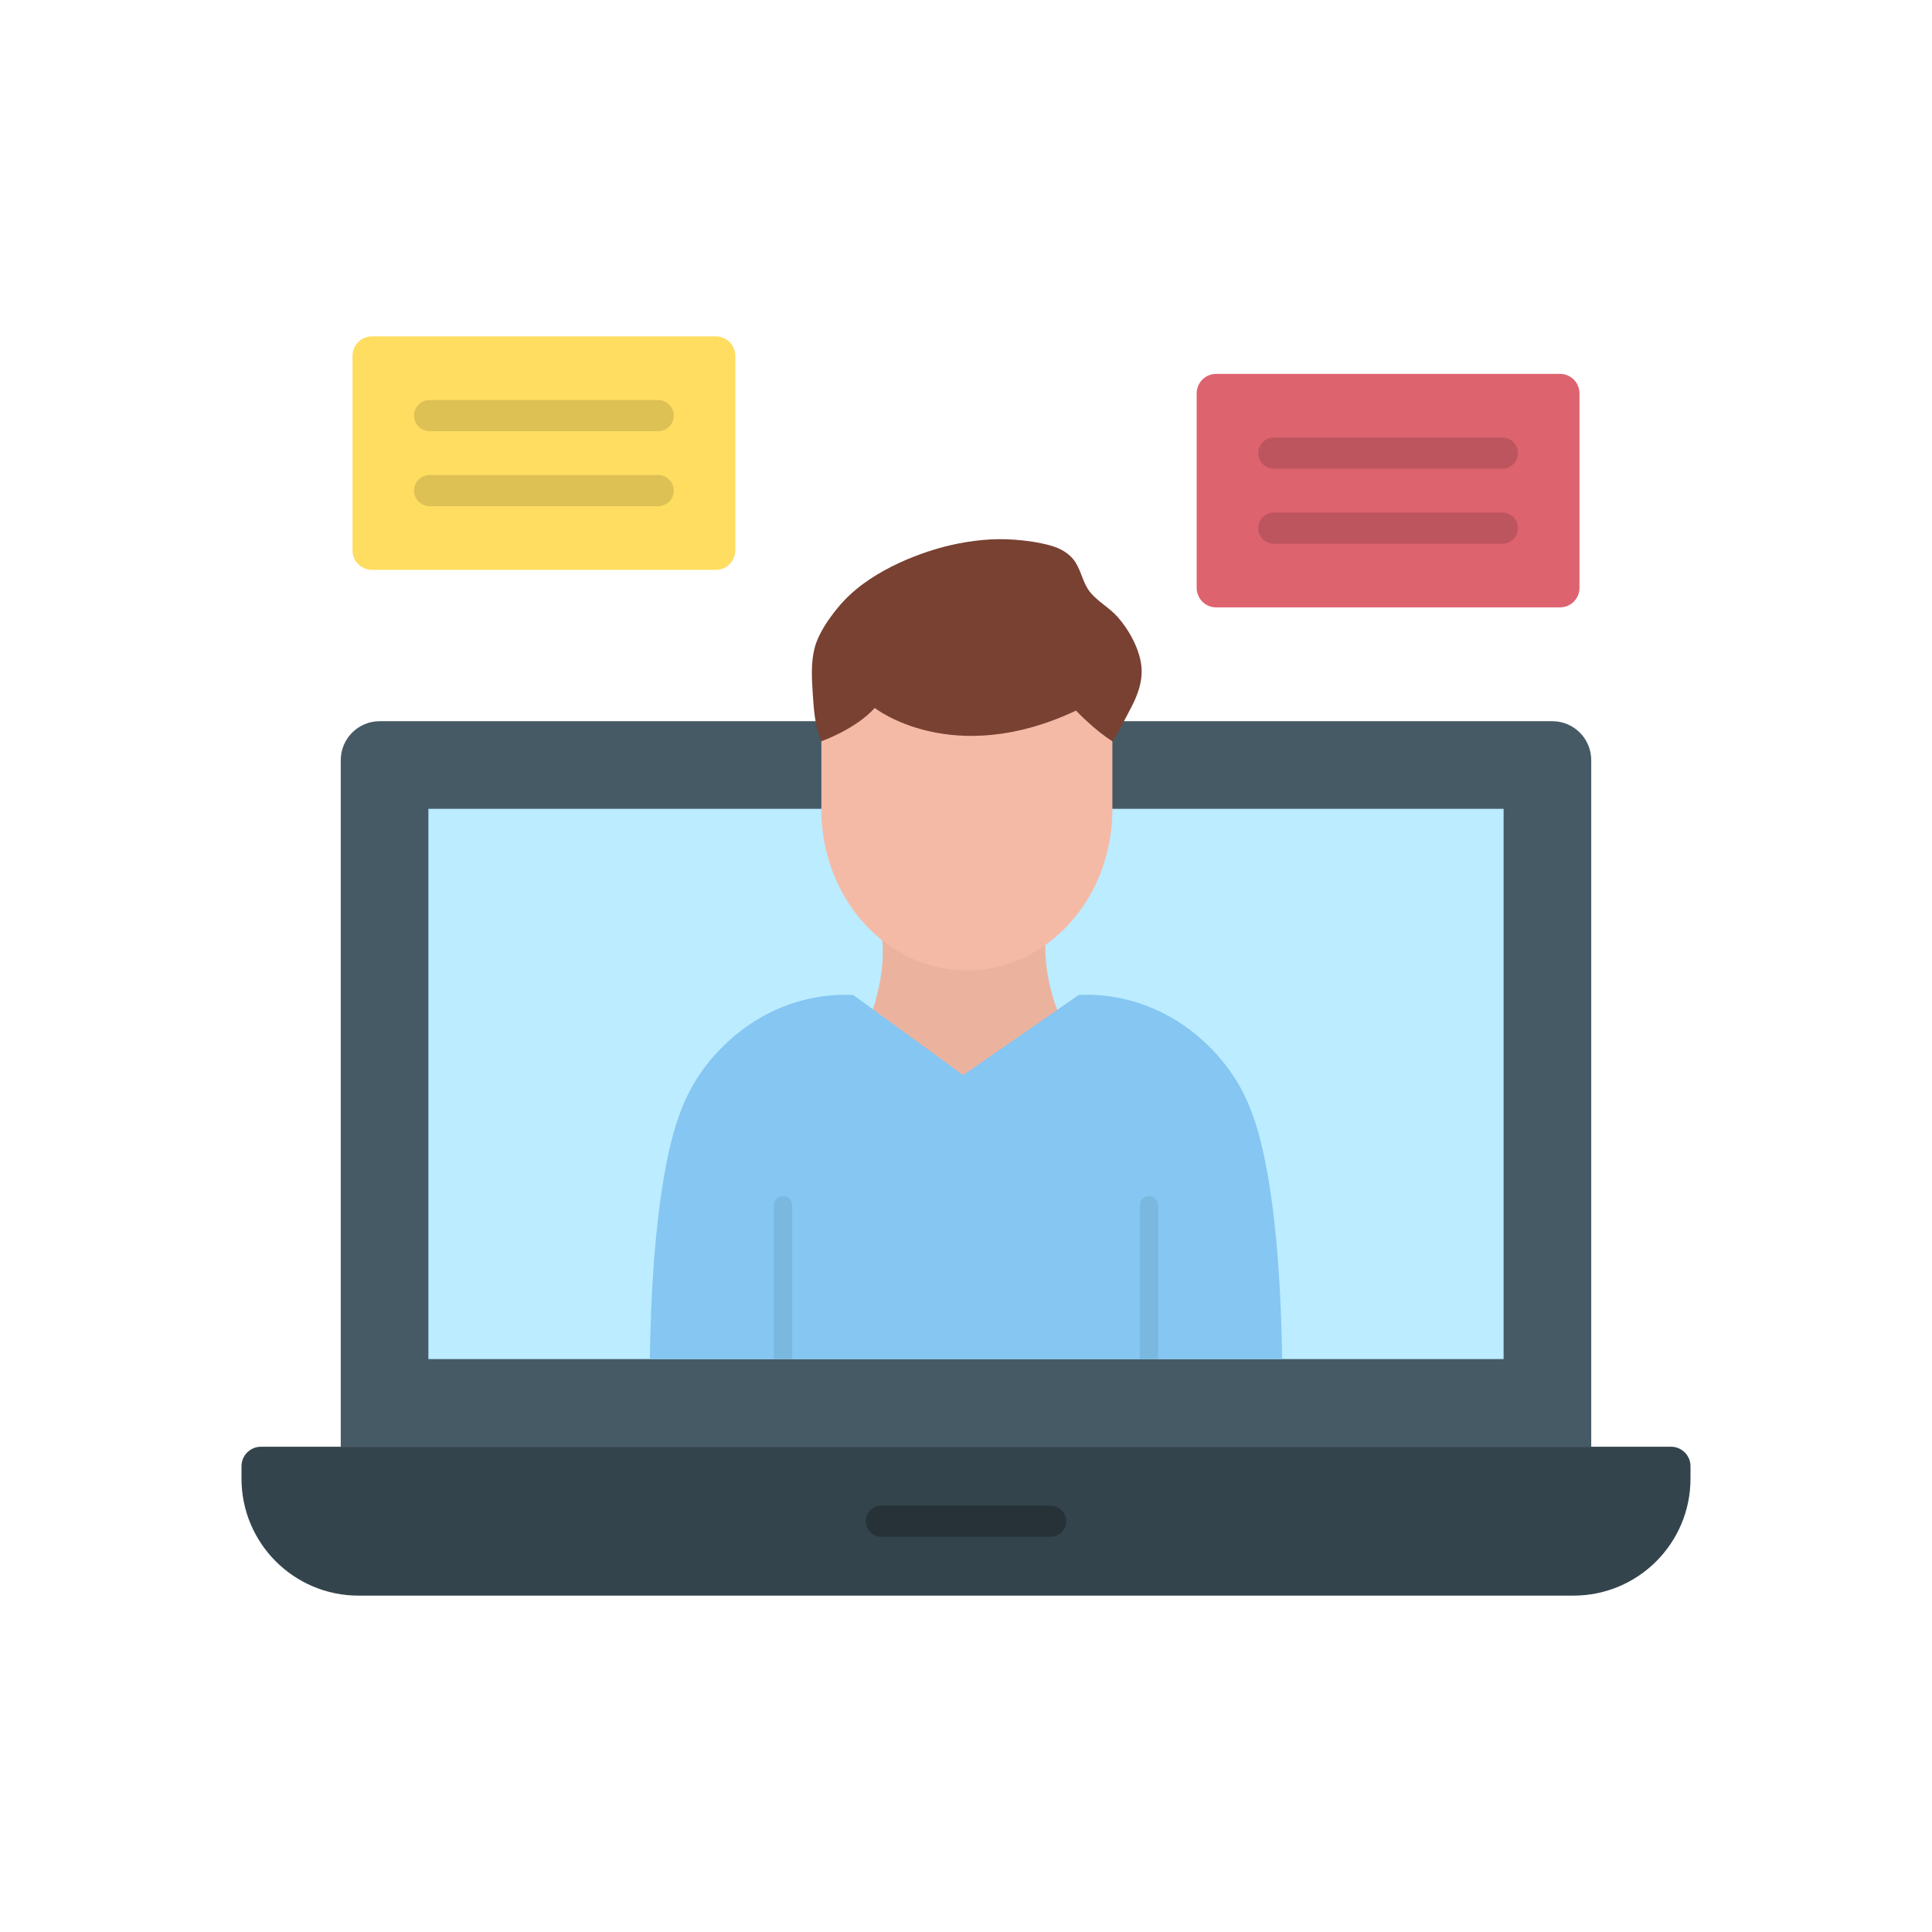 <?xml version="1.0" encoding="utf-8"?>
<!-- Generator: Adobe Illustrator 23.0.2, SVG Export Plug-In . SVG Version: 6.00 Build 0)  -->
<svg version="1.1" id="Layer_1" xmlns="http://www.w3.org/2000/svg" xmlns:xlink="http://www.w3.org/1999/xlink" x="0px" y="0px"
	 viewBox="0 0 2048 2048" style="enable-background:new 0 0 2048 2048;" xml:space="preserve">
<style type="text/css">
	.st0{fill:#465A65;}
	.st1{fill:#BBECFF;}
	.st2{fill:#EBB39E;}
	.st3{fill:#85C6F2;}
	.st4{fill:#7BB8E0;}
	.st5{fill:#784132;}
	.st6{fill:#F4BAA6;}
	.st7{fill:#33444D;}
	.st8{fill:#263238;}
	.st9{fill:#DD636E;}
	.st10{fill:#BD555E;}
	.st11{fill:#FEDD61;}
	.st12{fill:#DEC155;}
</style>
<g>
	<path class="st0" d="M361.22,805.78c0-22.8,18.49-41.29,41.29-41.29h1242.98c22.8,0,41.29,18.49,41.29,41.29v727.82H361.22V805.78z
		"/>
	<rect x="454.12" y="857.39" class="st1" width="1139.76" height="583.3"/>
	<g>
		<g>
			<path class="st2" d="M1110.36,982.42V849.21H930.88v126.27c2.66,11.75,5.31,19.24,4.93,36.27c-0.61,27.52-8.19,54.07-16.03,73.37
				v150.11h206.8v-149.93c-9.11-20.5-17.85-47.86-18.52-77.82C1107.81,996.32,1108.86,989.27,1110.36,982.42L1110.36,982.42
				L1110.36,982.42z"/>
		</g>
		<path class="st3" d="M1359.07,1440.69H688.93c0.63-53.71,4.4-165.84,25.08-239.67c6.15-21.95,13.27-38.63,22.4-53.9
			c5.13-8.58,27.57-44.65,71.41-69.32c40.73-22.93,78.48-23.94,96.61-23.1l20.88,15.23l6.84,5l88.76,64.73l93.26-64.6l6.43-4.46
			l22.95-15.9c18.13-0.84,55.88,0.18,96.61,23.1c43.84,24.67,66.28,60.74,71.41,69.32c9.13,15.28,16.25,31.96,22.4,53.9
			C1354.67,1274.85,1358.44,1386.98,1359.07,1440.69z"/>
		<g>
			<g>
				<path class="st4" d="M839.79,1277.75v162.94h-19.47v-162.94c0-5.37,4.36-9.72,9.73-9.72
					C835.43,1268.03,839.79,1272.38,839.79,1277.75z"/>
			</g>
			<g>
				<path class="st4" d="M1227.67,1277.75v162.94h-19.46v-162.94c0-5.37,4.36-9.72,9.72-9.72
					C1223.32,1268.03,1227.67,1272.38,1227.67,1277.75z"/>
			</g>
		</g>
		<path class="st5" d="M870.68,785.74c-6.9-15.96-8.11-34.1-9.21-51.75c-0.95-15.18-1.83-30.91,1.72-45.79
			c3.76-15.78,14.83-31.67,24.55-43.54c2.13-2.61,4.34-5.13,6.63-7.57c32.43-34.7,85.86-52.88,113.03-59.12
			c22.01-5.06,45.28-7.63,68.01-5.88c12.67,0.98,25.95,2.76,38.28,6.22c10.13,2.84,20.16,8.21,26.25,17.61
			c6.55,10.13,8.14,22.93,15.98,32.21c8.56,10.13,20.24,16.17,29,26.06c11.72,13.23,23.38,34.05,25.07,52.71
			c1.52,16.81-5.13,32.68-12.8,46.69c-1.31,2.39-14.94,29.34-18.01,32.15H870.68z"/>
		<path class="st6" d="M1179.18,785.74v72.16c0,94.31-69.06,170.77-154.25,170.77h0c-85.19,0-154.25-76.46-154.25-170.77v-72.16
			c0,0,35.94-12.43,56.58-35.28c0,0,81.92,64.74,213.36,2.81C1140.61,753.27,1160.35,774.11,1179.18,785.74z"/>
	</g>
	<path class="st7" d="M1771.35,1533.59H276.65c-11.4,0-20.65,9.24-20.65,20.65v13.16c0,68.5,55.53,124.03,124.03,124.03h1287.94
		c68.5,0,124.03-55.53,124.03-124.03v-13.16C1792,1542.83,1782.76,1533.59,1771.35,1533.59z"/>
	<g>
		<path class="st8" d="M1113.67,1629.03H934.33c-9.12,0-16.52-7.39-16.52-16.52c0-9.12,7.39-16.52,16.52-16.52h179.35
			c9.12,0,16.52,7.39,16.52,16.52C1130.19,1621.63,1122.8,1629.03,1113.67,1629.03z"/>
	</g>
	<g>
		<g>
			<path class="st9" d="M1653.68,643.83h-364.51c-11.4,0-20.65-9.24-20.65-20.65v-206.2c0-11.4,9.24-20.65,20.65-20.65h364.51
				c11.4,0,20.65,9.24,20.65,20.65v206.2C1674.32,634.58,1665.08,643.83,1653.68,643.83z"/>
			<g>
				<g>
					<path class="st10" d="M1592.57,496.83h-242.29c-9.12,0-16.52-7.39-16.52-16.52s7.39-16.52,16.52-16.52h242.29
						c9.12,0,16.52,7.39,16.52,16.52S1601.69,496.83,1592.57,496.83z"/>
				</g>
				<g>
					<path class="st10" d="M1592.57,576.36h-242.29c-9.12,0-16.52-7.39-16.52-16.52c0-9.12,7.39-16.52,16.52-16.52h242.29
						c9.12,0,16.52,7.39,16.52,16.52C1609.08,568.96,1601.69,576.36,1592.57,576.36z"/>
				</g>
			</g>
		</g>
		<g>
			<path class="st11" d="M758.83,604.06H394.32c-11.4,0-20.65-9.24-20.65-20.65v-206.2c0-11.4,9.24-20.65,20.65-20.65h364.51
				c11.4,0,20.65,9.24,20.65,20.65v206.2C779.48,594.82,770.24,604.06,758.83,604.06z"/>
			<g>
				<g>
					<path class="st12" d="M697.72,457.07H455.43c-9.12,0-16.52-7.39-16.52-16.52c0-9.12,7.39-16.52,16.52-16.52h242.29
						c9.12,0,16.52,7.39,16.52,16.52C714.24,449.67,706.85,457.07,697.72,457.07z"/>
				</g>
				<g>
					<path class="st12" d="M697.72,536.59H455.43c-9.12,0-16.52-7.39-16.52-16.52s7.39-16.52,16.52-16.52h242.29
						c9.12,0,16.52,7.39,16.52,16.52S706.85,536.59,697.72,536.59z"/>
				</g>
			</g>
		</g>
	</g>
</g>
</svg>
